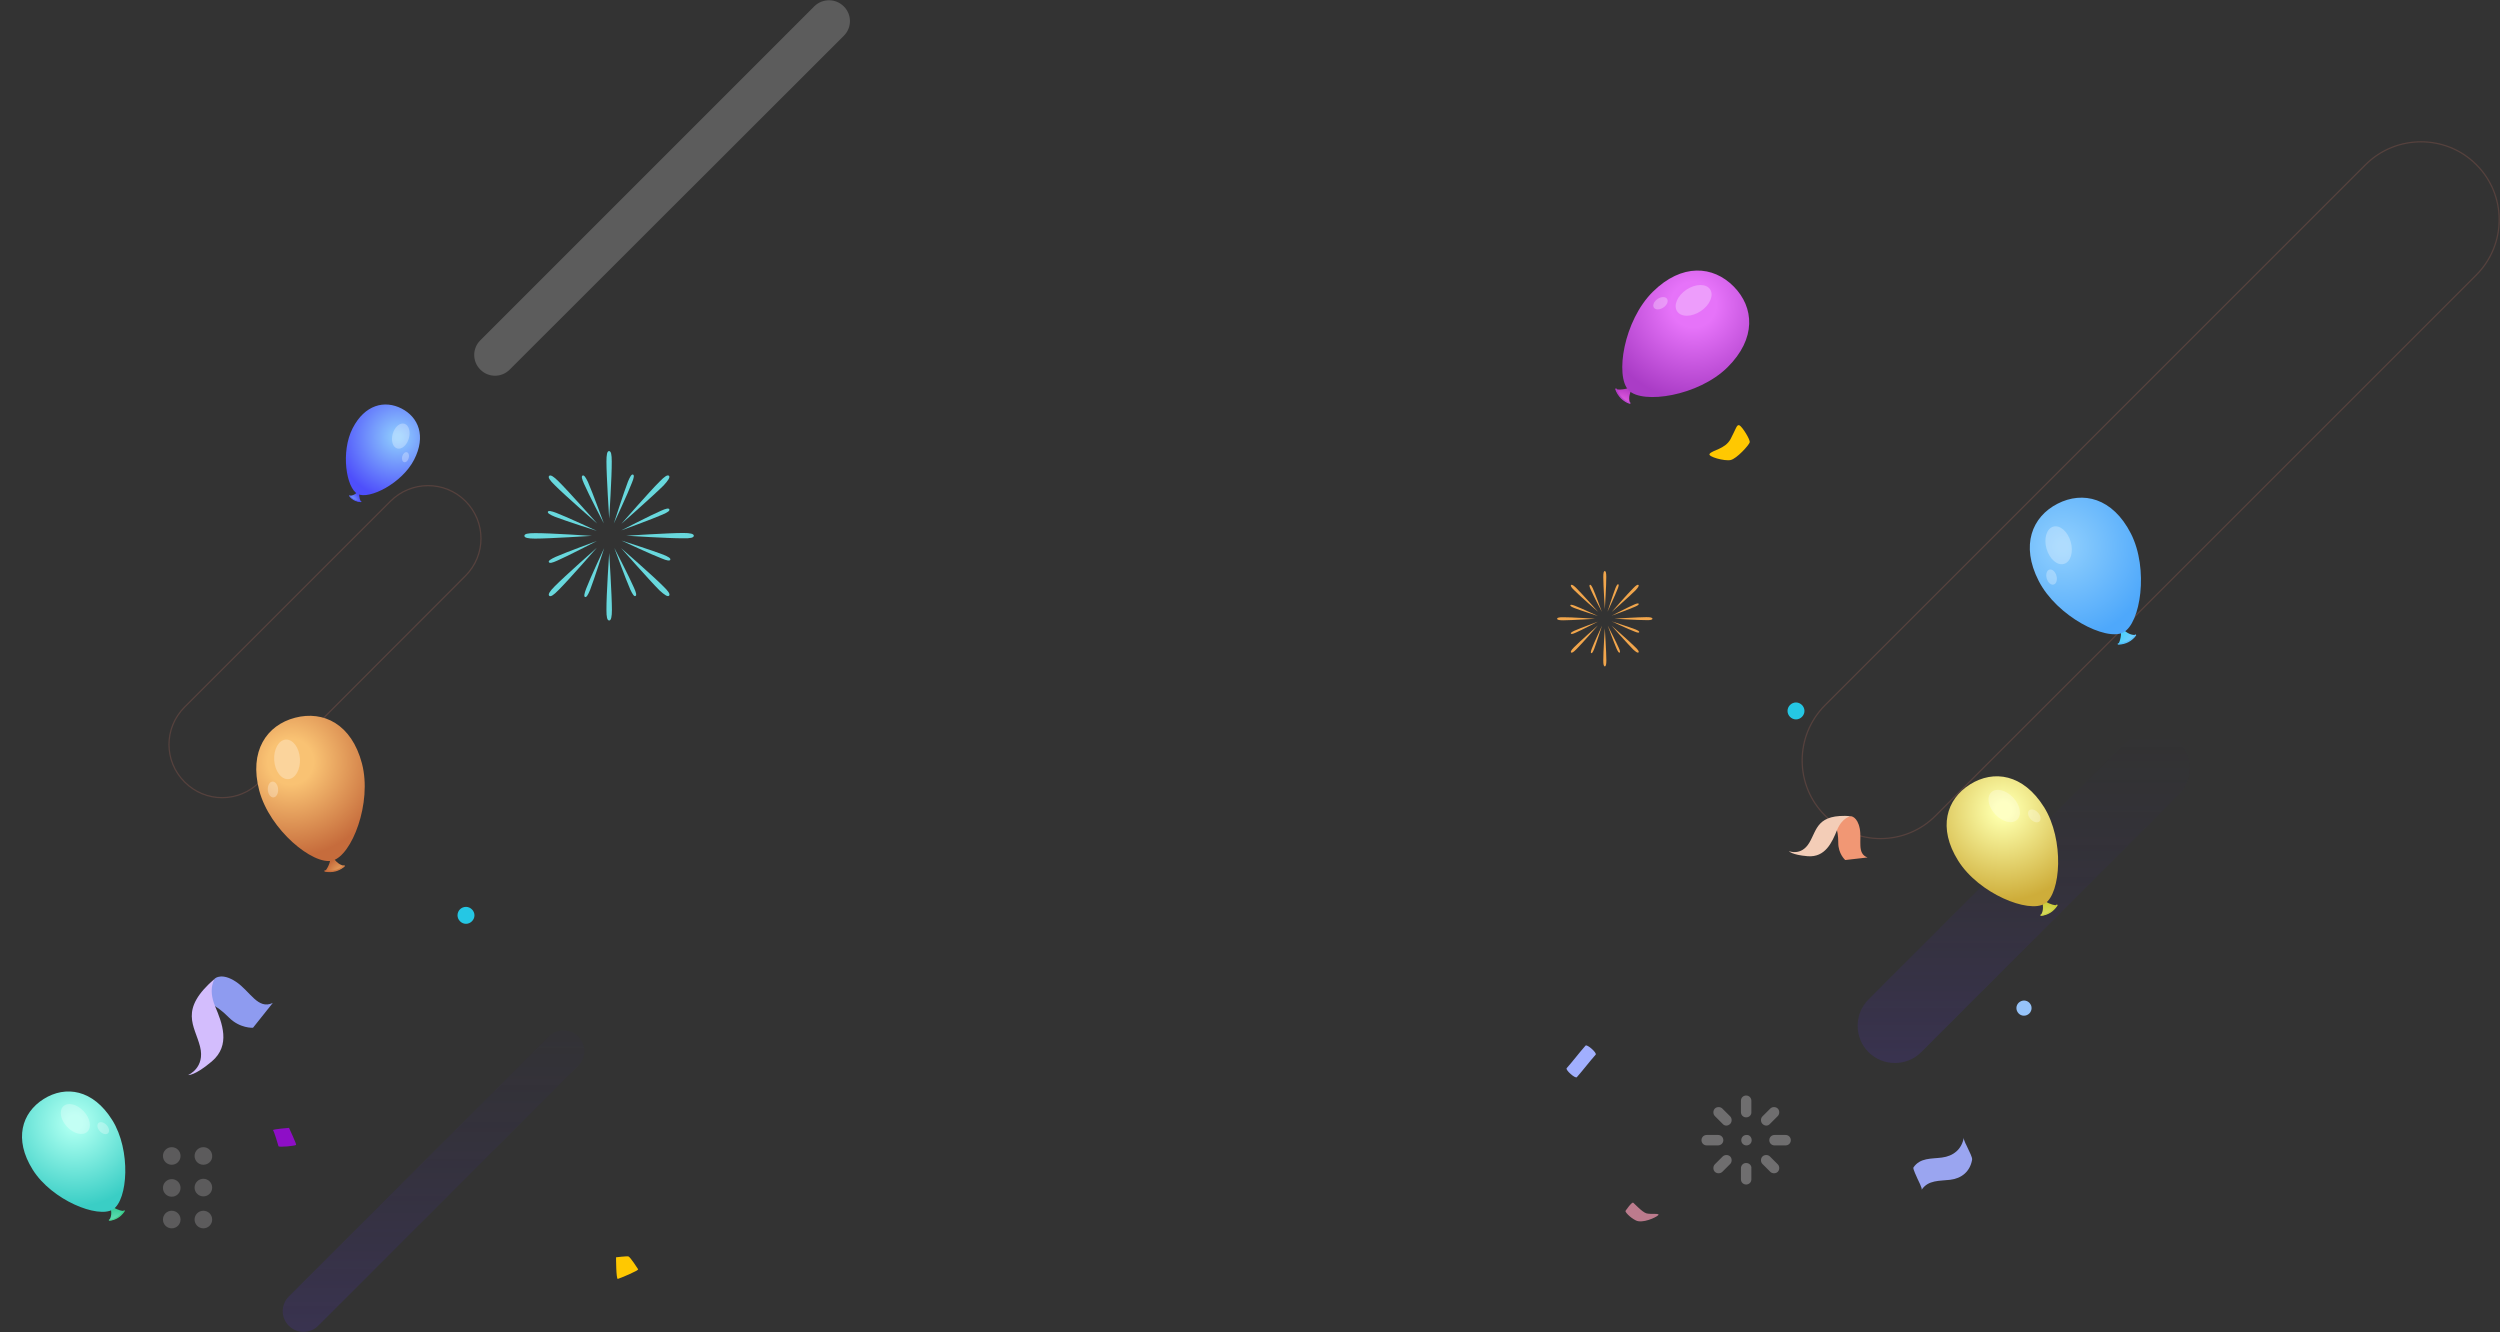 <svg width="2361" height="1258" viewBox="0 0 2361 1258" fill="none" xmlns="http://www.w3.org/2000/svg">
<rect x="0" y="0" width="2361" height="1258" fill="#333333" stroke="none"/>
<g opacity="0.2">
<path d="M192.066 1100C187.448 1100 183.753 1096.31 183.753 1091.69C183.753 1087.07 187.448 1083.38 192.066 1083.38C196.684 1083.38 200.379 1087.07 200.379 1091.69C200.687 1096.31 196.684 1100 192.066 1100Z" fill="#FDF9FD"/>
<path d="M192.066 1129.87C196.657 1129.87 200.379 1126.15 200.379 1121.56C200.379 1116.97 196.657 1113.24 192.066 1113.24C187.475 1113.24 183.753 1116.97 183.753 1121.56C183.753 1126.15 187.475 1129.87 192.066 1129.87Z" fill="#FDF9FD"/>
<path d="M192.066 1160.04C196.657 1160.04 200.379 1156.32 200.379 1151.73C200.379 1147.14 196.657 1143.42 192.066 1143.42C187.475 1143.42 183.753 1147.14 183.753 1151.73C183.753 1156.32 187.475 1160.04 192.066 1160.04Z" fill="#FDF9FD"/>
<path d="M162.201 1100C157.583 1100 153.888 1096.31 153.888 1091.69C153.888 1087.07 157.583 1083.38 162.201 1083.38C166.82 1083.38 170.514 1087.07 170.514 1091.69C170.514 1096.31 166.82 1100 162.201 1100Z" fill="#FDF9FD"/>
<path d="M162.201 1130.18C157.583 1130.18 153.888 1126.48 153.888 1121.86C153.888 1117.25 157.583 1113.55 162.201 1113.55C166.82 1113.55 170.514 1117.25 170.514 1121.86C170.514 1126.48 166.82 1130.18 162.201 1130.18Z" fill="#FDF9FD"/>
<path d="M162.201 1160.04C157.583 1160.04 153.888 1156.35 153.888 1151.73C153.888 1147.11 157.583 1143.42 162.201 1143.42C166.82 1143.42 170.514 1147.11 170.514 1151.73C170.514 1156.35 166.82 1160.04 162.201 1160.04Z" fill="#FDF9FD"/>
</g>
<path d="M1704.14 671.409C1704.14 675.719 1700.44 679.414 1696.13 679.414C1691.82 679.414 1688.13 675.719 1688.13 671.409C1688.13 667.099 1691.82 663.404 1696.13 663.404C1700.44 663.404 1704.14 667.099 1704.14 671.409Z" fill="#25C7E4"/>
<path d="M432.073 864.449C432.073 868.76 435.768 872.455 440.078 872.455C444.389 872.455 448.084 868.76 448.084 864.449C448.084 860.139 444.389 856.444 440.078 856.444C435.768 856.444 432.073 859.831 432.073 864.449Z" fill="#25C7E4"/>
<path d="M1915.31 958.067C1911.93 960.222 1907.61 959.299 1905.46 955.912C1903.3 952.525 1904.23 948.215 1907.61 946.06C1911 943.904 1915.31 944.828 1917.47 948.215C1919.62 951.294 1918.7 955.912 1915.31 958.067Z" fill="#96C3F9"/>
<g opacity="0.3">
<path d="M1649.06 1055.24C1646.29 1055.24 1644.14 1053.08 1644.14 1050.31V1039.54C1644.14 1036.76 1646.29 1034.61 1649.06 1034.61C1651.84 1034.61 1653.99 1036.76 1653.99 1039.54V1050C1654.3 1052.78 1652.14 1055.24 1649.06 1055.24Z" fill="#FDF9FD"/>
<path d="M1649.06 1098.34C1646.29 1098.34 1644.14 1100.5 1644.14 1103.27V1113.74C1644.14 1116.51 1646.29 1118.66 1649.06 1118.66C1651.84 1118.66 1653.99 1116.51 1653.99 1113.74V1103.27C1654.3 1100.81 1652.14 1098.34 1649.06 1098.34Z" fill="#FDF9FD"/>
<path d="M1670.92 1076.79C1670.92 1074.02 1673.08 1071.86 1675.85 1071.86H1686.32C1689.09 1071.86 1691.24 1074.02 1691.24 1076.79C1691.24 1079.56 1689.09 1081.72 1686.32 1081.72H1675.85C1673.08 1081.72 1670.92 1079.56 1670.92 1076.79Z" fill="#FDF9FD"/>
<path d="M1627.51 1076.79C1627.51 1074.02 1625.36 1071.86 1622.59 1071.86H1611.81C1609.04 1071.86 1606.88 1074.02 1606.88 1076.79C1606.88 1079.56 1609.04 1081.72 1611.81 1081.72H1622.28C1625.36 1081.72 1627.51 1079.56 1627.51 1076.79Z" fill="#FDF9FD"/>
<path d="M1664.46 1061.4C1662.61 1059.55 1662.61 1056.16 1664.46 1054.31L1671.85 1046.93C1673.7 1045.08 1677.08 1045.08 1678.93 1046.93C1680.78 1048.77 1680.78 1052.16 1678.93 1054.01L1671.54 1061.4C1669.69 1063.55 1666.61 1063.55 1664.46 1061.4Z" fill="#FDF9FD"/>
<path d="M1633.98 1092.19C1632.13 1090.34 1628.74 1090.34 1626.9 1092.19L1619.51 1099.57C1617.66 1101.42 1617.66 1104.81 1619.51 1106.66C1621.35 1108.5 1624.74 1108.5 1626.59 1106.66L1633.98 1099.27C1635.82 1097.42 1635.82 1094.03 1633.98 1092.19Z" fill="#FDF9FD"/>
<path d="M1664.46 1092.19C1666.31 1090.34 1669.69 1090.34 1671.54 1092.19L1678.93 1099.57C1680.78 1101.42 1680.78 1104.81 1678.93 1106.66C1677.08 1108.5 1673.7 1108.5 1671.85 1106.66L1664.46 1099.27C1662.61 1097.42 1662.61 1094.03 1664.46 1092.19Z" fill="#FDF9FD"/>
<path d="M1633.98 1061.4C1635.82 1059.55 1635.82 1056.16 1633.98 1054.31L1626.59 1046.93C1624.74 1045.08 1621.35 1045.08 1619.51 1046.93C1617.66 1048.77 1617.66 1052.16 1619.51 1054.01L1626.9 1061.4C1628.74 1063.55 1631.82 1063.55 1633.98 1061.4Z" fill="#FDF9FD"/>
<path d="M1654.3 1076.79C1654.3 1079.56 1652.14 1081.72 1649.37 1081.72C1646.6 1081.72 1644.45 1079.56 1644.45 1076.79C1644.45 1074.02 1646.6 1071.86 1649.37 1071.86C1652.14 1071.56 1654.3 1074.02 1654.3 1076.79Z" fill="#FDF9FD"/>
</g>
<g opacity="0.2">
<path d="M2234.15 155.405L1723.67 665.886C1694.73 694.828 1694.73 741.627 1723.67 770.261C1752.61 799.203 1799.41 799.203 1828.05 770.261L2338.53 259.78C2367.47 230.838 2367.47 184.039 2338.53 155.405C2309.89 126.771 2263.09 126.771 2234.15 155.405Z" stroke="#E17A66" stroke-width="1.16" stroke-miterlimit="10"/>
<path d="M368.648 473.455L174.37 667.734C154.665 687.438 154.665 718.843 174.37 738.548C194.074 758.253 225.479 758.253 245.184 738.548L439.463 543.962C459.168 524.257 459.168 492.852 439.463 473.147C420.066 453.75 388.353 453.75 368.648 473.455Z" stroke="#E17A66" stroke-width="1.16" stroke-miterlimit="10"/>
<path d="M518.36 978.773L272.773 1224.36C265.076 1232.06 265.076 1244.37 272.773 1252.07C280.47 1259.77 292.786 1259.77 300.483 1252.07L546.07 1006.48C553.767 998.786 553.767 986.47 546.07 978.773C538.373 971.076 526.057 971.076 518.36 978.773Z" fill="url(#paint0_linear_620_3671)"/>
<path d="M769.212 5.771L453.625 321.358C445.928 329.055 445.928 341.371 453.625 349.068C461.323 356.765 473.638 356.765 481.336 349.068L796.922 33.789C804.62 26.092 804.62 13.776 796.922 6.079C789.225 -1.619 776.91 -1.619 769.212 5.771Z" fill="white"/>
<path d="M2008.06 700.396L1764.63 943.826C1750.94 957.511 1750.94 979.947 1764.63 993.633C1778.31 1007.32 1800.75 1007.32 1814.44 993.633L2057.86 750.204C2071.55 736.518 2071.55 714.082 2057.86 700.396C2044.18 686.71 2021.74 686.71 2008.06 700.396Z" fill="url(#paint1_linear_620_3671)"/>
</g>
<path d="M1814.83 1123.6C1821.03 1114.2 1831.83 1115.4 1841.73 1114.2C1852.63 1112.9 1860.43 1106.4 1862.43 1095.4C1862.93 1092.9 1859.53 1087.2 1858.63 1084.9C1857.73 1082.5 1854.23 1076.9 1854.63 1074.4C1852.63 1085.4 1844.83 1091.8 1833.93 1093.2C1824.03 1094.5 1813.33 1093.2 1807.03 1102.6C1806.33 1103.7 1810.33 1111.8 1810.83 1113.1C1811.43 1114.5 1815.63 1122.5 1814.83 1123.6Z" fill="#9AA5F0"/>
<path d="M1742.64 812.211C1742.64 812.211 1735.98 806.425 1736.05 795.786C1736.11 783.406 1732.81 776.064 1728.77 774.136L1748.12 770.838C1748.12 770.838 1754.15 771.274 1756.33 782.41C1758.51 793.547 1753.34 806.114 1763.73 809.785L1742.64 812.211Z" fill="#F19774"/>
<path d="M1689.45 803.812C1689.45 803.812 1701.02 808.665 1708.61 796.035C1716.2 783.406 1715.7 768.35 1748.18 770.776C1748.18 770.776 1739.97 771.523 1734.86 784.028C1730.26 795.289 1723.91 809.971 1707.12 808.603C1692.06 807.358 1689.45 803.812 1689.45 803.812Z" fill="#F3CDB7"/>
<path d="M238.94 970.611C238.94 970.611 226.604 971.452 216.043 960.797C203.8 948.368 193.146 944.442 187.258 946.405L203.239 923.882C203.239 923.882 209.688 918.368 222.959 927.246C236.23 936.125 243.613 953.882 257.632 947.153L238.94 970.611Z" fill="#8E9BF0"/>
<path d="M177.632 1015.28C177.632 1015.28 193.987 1008.55 188.94 988.461C183.894 968.368 168.379 953.788 203.239 923.882C203.239 923.882 195.856 932.76 203.146 950.33C209.781 966.125 218.099 987.059 200.062 1002.39C183.707 1016.22 177.632 1015.28 177.632 1015.28Z" fill="#D3BDFD"/>
<path d="M575.156 426C573.333 426 572.725 429.495 572.725 436.028C572.725 449.4 575.308 489.818 575.308 489.818C575.308 489.818 577.891 449.4 577.739 435.877C577.739 429.343 577.132 426 575.156 426Z" fill="#68D8DD"/>
<path d="M575.308 586C577.131 586 577.891 582.505 577.891 575.972C577.891 562.6 575.308 522.182 575.308 522.182C575.308 522.182 572.573 562.6 572.725 576.123C572.725 582.505 573.333 586 575.308 586Z" fill="#68D8DD"/>
<path d="M655.232 505.924C655.232 504.101 651.737 503.341 645.204 503.341C631.832 503.341 591.415 505.924 591.415 505.924C591.415 505.924 631.832 508.507 645.356 508.355C651.737 508.507 655.232 507.899 655.232 505.924Z" fill="#68D8DD"/>
<path d="M495.232 506.076C495.232 507.899 498.727 508.659 505.26 508.659C518.784 508.659 559.05 506.076 559.05 506.076C559.05 506.076 518.48 503.341 505.108 503.493C498.575 503.493 495.232 504.101 495.232 506.076Z" fill="#68D8DD"/>
<path d="M631.832 449.4C630.465 448.032 627.578 450.008 623.019 454.718C613.447 464.139 586.856 494.68 586.856 494.68C586.856 494.68 617.245 467.937 626.818 458.365C631.072 453.654 633.048 450.767 631.832 449.4Z" fill="#68D8DD"/>
<path d="M518.632 562.6C519.999 563.968 522.886 561.992 527.445 557.282C537.017 547.861 563.608 517.32 563.608 517.32C563.608 517.32 533.219 544.215 523.798 553.787C519.24 558.346 517.416 561.233 518.632 562.6Z" fill="#68D8DD"/>
<path d="M631.832 562.6C633.2 561.233 631.225 558.346 626.514 553.787C617.094 544.215 586.552 517.624 586.552 517.624C586.552 517.624 613.295 548.013 622.868 557.586C627.578 561.84 630.465 563.816 631.832 562.6Z" fill="#68D8DD"/>
<path d="M518.631 449.4C517.264 450.767 519.239 453.654 523.95 458.213C533.37 467.785 563.912 494.376 563.912 494.376C563.912 494.376 537.017 463.987 527.444 454.566C522.886 450.008 519.999 448.184 518.631 449.4Z" fill="#68D8DD"/>
<path d="M597.796 448.184C596.429 447.728 595.061 450.008 593.086 454.718C589.287 464.443 579.714 494.376 579.714 494.376C579.714 494.376 593.086 465.81 596.732 456.085C598.708 451.375 599.164 448.64 597.796 448.184Z" fill="#68D8DD"/>
<path d="M552.516 563.816C553.883 564.272 555.251 561.992 557.226 557.282C561.025 547.557 570.597 517.624 570.597 517.624C570.597 517.624 557.226 546.19 553.579 555.915C551.756 560.625 551.3 563.36 552.516 563.816Z" fill="#68D8DD"/>
<path d="M633.048 528.564C633.504 527.197 631.224 525.829 626.514 523.854C616.789 520.055 586.856 510.482 586.856 510.482C586.856 510.482 615.422 523.854 625.147 527.5C629.857 529.476 632.592 529.932 633.048 528.564Z" fill="#68D8DD"/>
<path d="M517.416 483.284C516.96 484.651 519.239 486.019 523.95 487.994C533.674 491.793 563.608 501.366 563.608 501.366C563.608 501.366 535.042 487.994 525.317 484.348C520.607 482.524 517.872 482.068 517.416 483.284Z" fill="#68D8DD"/>
<path d="M632.136 481.005C631.528 479.637 628.945 480.245 624.235 482.372C614.662 486.475 586.704 500.91 586.704 500.91C586.704 500.91 616.334 490.122 625.906 485.867C630.465 483.892 632.744 482.372 632.136 481.005Z" fill="#68D8DD"/>
<path d="M518.328 530.843C518.935 532.211 521.519 531.603 526.229 529.476C535.802 525.373 563.608 510.938 563.608 510.938C563.608 510.938 534.13 521.726 524.557 525.981C519.999 528.108 517.72 529.628 518.328 530.843Z" fill="#68D8DD"/>
<path d="M600.075 562.904C601.443 562.296 600.835 559.713 598.708 555.003C594.605 545.43 580.17 517.472 580.17 517.472C580.17 517.472 590.959 547.102 595.213 556.674C597.34 561.233 598.86 563.512 600.075 562.904Z" fill="#68D8DD"/>
<path d="M550.237 449.096C548.869 449.704 549.477 452.287 551.604 456.997C555.707 466.57 570.294 494.376 570.294 494.376C570.294 494.376 559.505 464.746 555.251 455.174C553.124 450.767 551.604 448.488 550.237 449.096Z" fill="#68D8DD"/>
<path d="M1515.51 539.324C1514.49 539.324 1514.15 541.29 1514.15 544.965C1514.15 552.572 1515.6 575.221 1515.6 575.221C1515.6 575.221 1517.05 552.486 1516.97 544.879C1516.97 541.204 1516.62 539.324 1515.51 539.324Z" fill="#F2A64C"/>
<path d="M1515.6 629.324C1516.62 629.324 1517.05 627.358 1517.05 623.683C1517.05 616.161 1515.6 593.426 1515.6 593.426C1515.6 593.426 1514.06 616.161 1514.15 623.768C1514.15 627.358 1514.49 629.324 1515.6 629.324Z" fill="#F2A64C"/>
<path d="M1560.56 584.281C1560.56 583.255 1558.59 582.828 1554.91 582.828C1547.39 582.828 1524.66 584.281 1524.66 584.281C1524.66 584.281 1547.39 585.734 1555 585.649C1558.59 585.734 1560.56 585.392 1560.56 584.281Z" fill="#F2A64C"/>
<path d="M1470.56 584.367C1470.56 585.392 1472.52 585.82 1476.2 585.82C1483.72 585.82 1506.45 584.367 1506.45 584.367C1506.45 584.367 1483.63 582.828 1476.11 582.914C1472.44 582.914 1470.56 583.255 1470.56 584.367Z" fill="#F2A64C"/>
<path d="M1547.39 552.486C1546.62 551.717 1545 552.828 1542.44 555.478C1537.05 560.777 1522.09 577.956 1522.09 577.956C1522.09 577.956 1539.19 562.914 1544.57 557.529C1546.97 554.879 1548.08 553.255 1547.39 552.486Z" fill="#F2A64C"/>
<path d="M1483.72 616.161C1484.49 616.931 1486.11 615.82 1488.68 613.17C1494.06 607.871 1509.02 590.691 1509.02 590.691C1509.02 590.691 1491.92 605.82 1486.62 611.204C1484.06 613.768 1483.03 615.392 1483.72 616.161Z" fill="#F2A64C"/>
<path d="M1547.39 616.161C1548.16 615.392 1547.05 613.768 1544.4 611.204C1539.1 605.82 1521.92 590.862 1521.92 590.862C1521.92 590.862 1536.97 607.956 1542.35 613.341C1545 615.734 1546.62 616.845 1547.39 616.161Z" fill="#F2A64C"/>
<path d="M1483.72 552.486C1482.95 553.255 1484.06 554.879 1486.71 557.443C1492.01 562.828 1509.19 577.785 1509.19 577.785C1509.19 577.785 1494.06 560.691 1488.68 555.392C1486.11 552.828 1484.49 551.802 1483.72 552.486Z" fill="#F2A64C"/>
<path d="M1528.25 551.802C1527.48 551.546 1526.71 552.828 1525.6 555.478C1523.46 560.948 1518.08 577.785 1518.08 577.785C1518.08 577.785 1525.6 561.717 1527.65 556.247C1528.76 553.597 1529.02 552.059 1528.25 551.802Z" fill="#F2A64C"/>
<path d="M1502.78 616.845C1503.55 617.102 1504.32 615.82 1505.43 613.17C1507.56 607.7 1512.95 590.862 1512.95 590.862C1512.95 590.862 1505.43 606.931 1503.38 612.401C1502.35 615.05 1502.09 616.589 1502.78 616.845Z" fill="#F2A64C"/>
<path d="M1548.08 597.016C1548.33 596.247 1547.05 595.478 1544.4 594.367C1538.93 592.23 1522.09 586.845 1522.09 586.845C1522.09 586.845 1538.16 594.367 1543.63 596.418C1546.28 597.529 1547.82 597.785 1548.08 597.016Z" fill="#F2A64C"/>
<path d="M1483.03 571.546C1482.78 572.315 1484.06 573.085 1486.71 574.196C1492.18 576.332 1509.02 581.717 1509.02 581.717C1509.02 581.717 1492.95 574.196 1487.48 572.144C1484.83 571.119 1483.29 570.862 1483.03 571.546Z" fill="#F2A64C"/>
<path d="M1547.56 570.264C1547.22 569.495 1545.77 569.837 1543.12 571.033C1537.74 573.341 1522.01 581.461 1522.01 581.461C1522.01 581.461 1538.68 575.392 1544.06 572.999C1546.62 571.888 1547.91 571.033 1547.56 570.264Z" fill="#F2A64C"/>
<path d="M1483.55 598.298C1483.89 599.067 1485.34 598.726 1487.99 597.529C1493.38 595.221 1509.02 587.102 1509.02 587.102C1509.02 587.102 1492.44 593.17 1487.05 595.563C1484.49 596.76 1483.21 597.614 1483.55 598.298Z" fill="#F2A64C"/>
<path d="M1529.53 616.332C1530.3 615.991 1529.96 614.538 1528.76 611.888C1526.45 606.503 1518.33 590.777 1518.33 590.777C1518.33 590.777 1524.4 607.444 1526.8 612.828C1527.99 615.392 1528.85 616.674 1529.53 616.332Z" fill="#F2A64C"/>
<path d="M1501.5 552.315C1500.73 552.657 1501.07 554.11 1502.27 556.76C1504.57 562.144 1512.78 577.785 1512.78 577.785C1512.78 577.785 1506.71 561.119 1504.32 555.734C1503.12 553.255 1502.27 551.973 1501.5 552.315Z" fill="#F2A64C"/>
<path d="M1614.49 428.675C1617.29 424.93 1629.28 424.186 1634.41 414.542C1639.54 404.898 1640.18 400.41 1642.78 401.692C1645.34 402.975 1653.07 415.184 1652.43 417.748C1651.78 420.313 1640.21 433.163 1634.44 434.446C1628.66 435.728 1612.59 431.24 1614.52 428.675H1614.49Z" fill="#FFC801"/>
<path d="M272.951 1065.17C272.951 1065.17 280.009 1080.25 279.676 1081.2C279.342 1082.14 263.301 1083.76 262.993 1082.48C262.686 1081.2 258.836 1068.37 257.861 1067.4C256.885 1066.42 272.951 1065.14 272.951 1065.14V1065.17Z" fill="#8E0EC7"/>
<path d="M581.795 1187.4C581.795 1187.4 581.795 1208.22 583.463 1207.81C585.131 1207.4 603.456 1199.89 602.635 1198.66C601.813 1197.4 595.141 1186.99 593.472 1186.58C591.804 1186.17 581.795 1187.4 581.795 1187.4Z" fill="#FFC801"/>
<path d="M1535.16 1143.52C1535.16 1143.52 1541.08 1134.78 1542.44 1135.85C1543.8 1136.93 1550.86 1144.65 1554.79 1145.86C1558.72 1147.09 1568.24 1145.45 1565.95 1147.7C1563.67 1149.96 1550.96 1155.65 1544.93 1152.6C1538.9 1149.55 1534.39 1144.27 1535.16 1143.5V1143.52Z" fill="#BC7B8D"/>
<path d="M1497.36 987.489C1491.25 994.414 1485.71 1001.85 1479.57 1008.78C1478.14 1010.42 1487.73 1018.93 1489.17 1017.29C1495.28 1010.37 1500.82 1002.93 1506.96 996.004C1508.39 994.363 1498.8 985.847 1497.36 987.489Z" fill="#A1AFFE"/>
<path d="M116.603 1143.65C118.15 1146.13 104.934 1154.43 103.375 1151.95C105.917 1147.85 105.206 1142.99 103.826 1137.98C107.813 1141.12 112.035 1143.18 116.591 1143.66L116.603 1143.65Z" fill="url(#paint2_radial_620_3671)"/>
<path d="M111.542 1150.18C113.882 1148.71 115.9 1146.67 117.761 1143.96C117.962 1143.67 117.884 1143.26 117.594 1143.06C117.305 1142.86 116.892 1142.93 116.692 1143.22C113.214 1148.31 109.08 1150.9 103.286 1151.64C102.93 1151.69 102.673 1152.01 102.718 1152.36C102.762 1152.72 103.085 1152.98 103.442 1152.93C106.539 1152.53 109.191 1151.64 111.542 1150.18Z" fill="url(#paint3_radial_620_3671)"/>
<path d="M105.906 1057.61C123.966 1086.41 120.695 1133.36 106.654 1142.17C92.614 1150.98 48.948 1133.46 30.899 1104.66C12.84 1075.86 20.559 1050.86 41.274 1037.87C61.99 1024.88 87.835 1028.82 105.895 1057.62L105.906 1057.61Z" fill="url(#paint4_radial_620_3671)"/>
<g style="mix-blend-mode:screen" opacity="0.29">
<path d="M79.004 1049.43C85.24 1056.09 86.775 1064.78 82.428 1068.84C78.093 1072.91 69.526 1070.78 63.301 1064.13C57.065 1057.47 55.531 1048.78 59.877 1044.73C64.212 1040.66 72.779 1042.78 79.015 1049.44L79.004 1049.43Z" fill="white"/>
</g>
<g style="mix-blend-mode:screen" opacity="0.29">
<path d="M100.635 1062.48C103.129 1065.15 103.752 1068.63 102.013 1070.26C100.275 1071.88 96.844 1071.04 94.349 1068.37C91.855 1065.69 91.232 1062.22 92.971 1060.59C94.709 1058.96 98.14 1059.81 100.635 1062.48Z" fill="white"/>
</g>
<path d="M307.54 822.077C308.383 825.288 325.5 820.801 324.657 817.59C319.289 816.508 315.836 812.147 312.759 807.125C312.258 812.841 310.685 817.932 307.54 822.077Z" fill="url(#paint5_radial_620_3671)"/>
<path d="M316.873 822.965C313.842 823.762 310.583 823.842 306.925 823.284C306.526 823.227 306.252 822.84 306.309 822.441C306.366 822.043 306.754 821.769 307.153 821.826C314.036 822.897 319.392 821.496 324.509 817.283C324.816 817.021 325.284 817.066 325.546 817.385C325.808 817.704 325.762 818.159 325.443 818.421C322.708 820.676 319.916 822.168 316.885 822.965H316.873Z" fill="url(#paint6_radial_620_3671)"/>
<path d="M244.805 746.498C254.583 783.746 295.871 817.488 314.036 812.728C332.19 807.968 351.609 758.329 341.842 721.081C332.076 683.832 305.432 670.805 278.64 677.82C251.848 684.846 235.038 709.249 244.805 746.498Z" fill="url(#paint7_radial_620_3671)"/>
<g style="mix-blend-mode:screen" opacity="0.29">
<path d="M272.302 735.819C279.016 735.387 283.921 726.678 283.258 716.366C282.594 706.055 276.613 698.045 269.898 698.477C263.184 698.908 258.279 707.617 258.943 717.929C259.607 728.241 265.588 736.25 272.302 735.819Z" fill="white"/>
</g>
<g style="mix-blend-mode:screen" opacity="0.29">
<path d="M252.919 745.917C253.181 750.051 255.586 753.25 258.275 753.08C260.965 752.909 262.936 749.413 262.663 745.291C262.401 741.157 259.996 737.957 257.307 738.128C254.617 738.299 252.657 741.783 252.919 745.917Z" fill="white"/>
</g>
<path d="M340.617 473.348C339.634 475.267 329.399 470.018 330.382 468.099C333.94 468.167 336.742 465.875 339.408 463.121C338.922 466.824 339.205 470.267 340.628 473.348H340.617Z" fill="url(#paint8_radial_620_3671)"/>
<path d="M334.573 472.603C336.381 473.529 338.437 474.048 340.843 474.195C341.103 474.206 341.34 474.014 341.351 473.743C341.363 473.484 341.171 473.258 340.9 473.235C336.381 472.942 333.172 471.305 330.518 467.919C330.36 467.715 330.055 467.67 329.851 467.84C329.648 467.998 329.603 468.302 329.772 468.517C331.195 470.334 332.754 471.678 334.573 472.603Z" fill="url(#paint9_radial_620_3671)"/>
<path d="M391.069 434.166C379.625 456.45 348.672 472.073 337.816 466.508C326.959 460.942 321.605 426.705 333.037 404.421C344.469 382.138 363.211 377.6 379.241 385.818C395.272 394.036 402.513 411.883 391.069 434.166Z" fill="url(#paint10_radial_620_3671)"/>
<g style="mix-blend-mode:screen" opacity="0.29">
<path d="M386.11 414.05C384.234 420.507 379.32 424.752 375.118 423.533C370.915 422.313 369.029 416.094 370.893 409.648C372.768 403.191 377.682 398.946 381.885 400.166C386.087 401.385 387.974 407.593 386.11 414.05Z" fill="white"/>
</g>
<g style="mix-blend-mode:screen" opacity="0.29">
<path d="M385.997 432.665C385.251 435.25 383.274 436.955 381.591 436.458C379.908 435.972 379.151 433.478 379.896 430.893C380.642 428.308 382.619 426.603 384.302 427.1C385.985 427.585 386.742 430.08 385.997 432.665Z" fill="white"/>
</g>
<path d="M1941.84 854.97C1943.51 857.652 1929.25 866.606 1927.56 863.936C1930.31 859.509 1929.54 854.265 1928.05 848.853C1932.35 852.243 1936.91 854.467 1941.83 854.982L1941.84 854.97Z" fill="url(#paint11_radial_620_3671)"/>
<path d="M1936.38 862.02C1938.91 860.432 1941.08 858.23 1943.09 855.306C1943.31 854.993 1943.23 854.548 1942.91 854.332C1942.6 854.116 1942.16 854.2 1941.94 854.513C1938.19 859.999 1933.72 862.803 1927.47 863.599C1927.08 863.648 1926.81 863.997 1926.85 864.382C1926.9 864.766 1927.25 865.043 1927.63 864.995C1930.98 864.56 1933.84 863.597 1936.38 862.02Z" fill="url(#paint12_radial_620_3671)"/>
<path d="M1930.3 762.081C1949.79 793.179 1946.26 843.866 1931.1 853.374C1915.94 862.882 1868.8 843.968 1849.32 812.882C1829.82 781.785 1838.15 754.791 1860.52 740.77C1882.88 726.749 1910.79 730.996 1930.28 762.093L1930.3 762.081Z" fill="url(#paint13_radial_620_3671)"/>
<g style="mix-blend-mode:screen" opacity="0.29">
<path d="M1901.25 753.252C1907.98 760.442 1909.64 769.823 1904.95 774.203C1900.27 778.595 1891.02 776.301 1884.3 769.123C1877.56 761.933 1875.91 752.551 1880.6 748.171C1885.28 743.779 1894.53 746.073 1901.26 753.264L1901.25 753.252Z" fill="white"/>
</g>
<g style="mix-blend-mode:screen" opacity="0.29">
<path d="M1924.6 767.34C1927.3 770.225 1927.97 773.978 1926.09 775.735C1924.22 777.492 1920.51 776.579 1917.82 773.693C1915.12 770.807 1914.45 767.055 1916.33 765.298C1918.21 763.541 1921.91 764.454 1924.6 767.34Z" fill="white"/>
</g>
<path d="M1526.81 367.699C1524.45 370.035 1536.89 382.616 1539.25 380.28C1537.51 375.09 1539.56 369.919 1542.37 364.743C1537.17 367.167 1531.97 368.351 1526.81 367.699Z" fill="url(#paint14_radial_620_3671)"/>
<path d="M1530.71 376.226C1528.5 374 1526.8 371.217 1525.46 367.77C1525.31 367.396 1525.5 366.965 1525.88 366.816C1526.25 366.666 1526.68 366.864 1526.83 367.238C1529.35 373.735 1533.24 377.673 1539.45 379.997C1539.83 380.133 1540.02 380.56 1539.87 380.947C1539.73 381.333 1539.31 381.522 1538.93 381.376C1535.61 380.135 1532.92 378.463 1530.71 376.236L1530.71 376.226Z" fill="url(#paint15_radial_620_3671)"/>
<path d="M1560.89 275.579C1533.52 302.671 1524.95 355.298 1538.15 368.65C1551.35 381.992 1604.05 373.99 1631.42 346.908C1658.8 319.825 1656.76 290.237 1637.29 270.542C1617.81 250.852 1588.27 248.497 1560.89 275.579Z" fill="url(#paint16_radial_620_3671)"/>
<g style="mix-blend-mode:screen" opacity="0.29">
<path d="M1583.89 294.053C1587.62 299.652 1597.62 299.545 1606.22 293.815C1614.81 288.084 1618.76 278.899 1615.03 273.3C1611.3 267.701 1601.3 267.808 1592.7 273.539C1584.11 279.269 1580.16 288.454 1583.89 294.053Z" fill="white"/>
</g>
<g style="mix-blend-mode:screen" opacity="0.29">
<path d="M1565.45 282.316C1562.01 284.61 1560.44 288.292 1561.93 290.536C1563.42 292.78 1567.44 292.739 1570.87 290.441C1574.32 288.147 1575.89 284.465 1574.39 282.221C1572.9 279.977 1568.9 280.022 1565.45 282.316Z" fill="white"/>
</g>
<path d="M2001 607.596C2002.47 610.486 2017.82 602.579 2016.35 599.689C2011.01 599.791 2006.81 596.339 2002.81 592.19C2003.54 597.767 2003.11 602.954 2000.98 607.596H2001Z" fill="url(#paint17_radial_620_3671)"/>
<path d="M2010.06 606.473C2007.35 607.868 2004.27 608.65 2000.66 608.871C2000.27 608.888 1999.91 608.599 1999.89 608.191C1999.88 607.8 2000.17 607.46 2000.57 607.426C2007.35 606.984 2012.16 604.518 2016.15 599.417C2016.38 599.111 2016.84 599.043 2017.15 599.298C2017.45 599.536 2017.52 599.995 2017.26 600.318C2015.13 603.056 2012.79 605.079 2010.06 606.473Z" fill="url(#paint18_radial_620_3671)"/>
<path d="M1925.32 548.575C1942.48 582.141 1988.91 605.674 2005.2 597.291C2021.48 588.908 2029.52 537.335 2012.37 503.77C1995.22 470.204 1967.11 463.368 1943.06 475.747C1919.01 488.126 1908.15 515.009 1925.32 548.575Z" fill="url(#paint19_radial_620_3671)"/>
<g style="mix-blend-mode:screen" opacity="0.29">
<path d="M1932.76 518.274C1935.57 528 1942.94 534.394 1949.24 532.557C1955.55 530.721 1958.38 521.352 1955.58 511.643C1952.77 501.916 1945.4 495.523 1939.09 497.359C1932.79 499.196 1929.96 508.548 1932.76 518.274Z" fill="white"/>
</g>
<g style="mix-blend-mode:screen" opacity="0.29">
<path d="M1932.93 546.314C1934.04 550.207 1937.01 552.775 1939.54 552.027C1942.06 551.296 1943.2 547.538 1942.08 543.644C1940.96 539.75 1937.99 537.182 1935.47 537.931C1932.94 538.662 1931.81 542.42 1932.93 546.314Z" fill="white"/>
</g>
<defs>
<linearGradient id="paint0_linear_620_3671" x1="444.543" y1="1257.73" x2="444.543" y2="902.992" gradientUnits="userSpaceOnUse">
<stop stop-color="#5233C3"/>
<stop offset="0.897" stop-color="#2E1C6D" stop-opacity="0.103"/>
<stop offset="1" stop-color="#291A64" stop-opacity="0"/>
</linearGradient>
<linearGradient id="paint1_linear_620_3671" x1="1911.2" y1="1004.04" x2="1911.2" y2="690.084" gradientUnits="userSpaceOnUse">
<stop stop-color="#5233C3"/>
<stop offset="0.897" stop-color="#2E1C6D" stop-opacity="0.103"/>
<stop offset="1" stop-color="#291A64" stop-opacity="0"/>
</linearGradient>
<radialGradient id="paint2_radial_620_3671" cx="0" cy="0" r="1" gradientUnits="userSpaceOnUse" gradientTransform="translate(110.179 1158.36) rotate(147.901) scale(16.407 16.396)">
<stop offset="0.05" stop-color="#7BE5C5"/>
<stop offset="1" stop-color="#3ACE99"/>
</radialGradient>
<radialGradient id="paint3_radial_620_3671" cx="0" cy="0" r="1" gradientUnits="userSpaceOnUse" gradientTransform="translate(102.835 1142.31) rotate(147.901) scale(12.829 12.821)">
<stop offset="0.05" stop-color="#7BE5B8"/>
<stop offset="1" stop-color="#3ACE87"/>
</radialGradient>
<radialGradient id="paint4_radial_620_3671" cx="0" cy="0" r="1" gradientUnits="userSpaceOnUse" gradientTransform="translate(70.485 1060.35) rotate(147.901) scale(79.183 79.129)">
<stop offset="0.09" stop-color="#ABFFF0"/>
<stop offset="1" stop-color="#3ACEC5"/>
</radialGradient>
<radialGradient id="paint5_radial_620_3671" cx="0" cy="0" r="1" gradientUnits="userSpaceOnUse" gradientTransform="translate(324.666 828.162) rotate(-14.679) scale(18.586 18.574)">
<stop stop-color="#F9C273"/>
<stop offset="1" stop-color="#C66C3C"/>
</radialGradient>
<radialGradient id="paint6_radial_620_3671" cx="0" cy="0" r="1" gradientUnits="userSpaceOnUse" gradientTransform="translate(317.121 809.643) rotate(-14.679) scale(14.529 14.52)">
<stop stop-color="#F9C273"/>
<stop offset="1" stop-color="#C66C3C"/>
</radialGradient>
<radialGradient id="paint7_radial_620_3671" cx="0" cy="0" r="1" gradientUnits="userSpaceOnUse" gradientTransform="translate(274.534 719.345) rotate(-14.679) scale(89.706 89.647)">
<stop offset="0.24" stop-color="#F9C273"/>
<stop offset="1" stop-color="#C66C3C"/>
</radialGradient>
<radialGradient id="paint8_radial_620_3671" cx="0" cy="0" r="1" gradientUnits="userSpaceOnUse" gradientTransform="translate(328.86 474.799) rotate(-152.857) scale(12.086 12.081)">
<stop offset="0.05" stop-color="#8ECBFD"/>
<stop offset="1" stop-color="#4E4FFB"/>
</radialGradient>
<radialGradient id="paint9_radial_620_3671" cx="0" cy="0" r="1" gradientUnits="userSpaceOnUse" gradientTransform="translate(336.247 464.097) rotate(-152.857) scale(9.443 9.439)">
<stop offset="0.05" stop-color="#8ECBFD"/>
<stop offset="1" stop-color="#4E4FFB"/>
</radialGradient>
<radialGradient id="paint10_radial_620_3671" cx="0" cy="0" r="1" gradientUnits="userSpaceOnUse" gradientTransform="translate(375.987 412.736) rotate(-152.857) scale(58.317 58.291)">
<stop offset="0.05" stop-color="#8ECBFD"/>
<stop offset="1" stop-color="#4E4FFB"/>
</radialGradient>
<radialGradient id="paint11_radial_620_3671" cx="0" cy="0" r="1" gradientUnits="userSpaceOnUse" gradientTransform="translate(1934.91 870.856) rotate(147.901) scale(17.714 17.702)">
<stop offset="0.05" stop-color="#E3E57B"/>
<stop offset="1" stop-color="#CBCE3A"/>
</radialGradient>
<radialGradient id="paint12_radial_620_3671" cx="0" cy="0" r="1" gradientUnits="userSpaceOnUse" gradientTransform="translate(1926.98 853.529) rotate(147.901) scale(13.851 13.842)">
<stop offset="0.05" stop-color="#C9E57B"/>
<stop offset="1" stop-color="#CBCE3A"/>
</radialGradient>
<radialGradient id="paint13_radial_620_3671" cx="0" cy="0" r="1" gradientUnits="userSpaceOnUse" gradientTransform="translate(1892.05 765.035) rotate(147.901) scale(85.489 85.431)">
<stop offset="0.09" stop-color="#FDFFAB"/>
<stop offset="1" stop-color="#CEAD3A"/>
</radialGradient>
<radialGradient id="paint14_radial_620_3671" cx="0" cy="0" r="1" gradientUnits="userSpaceOnUse" gradientTransform="translate(1530.1 385.573) rotate(45.321) scale(18.586 18.574)">
<stop stop-color="#F973F4"/>
<stop offset="1" stop-color="#BB3CC6"/>
</radialGradient>
<radialGradient id="paint15_radial_620_3671" cx="0" cy="0" r="1" gradientUnits="userSpaceOnUse" gradientTransform="translate(1542.37 369.78) rotate(45.321) scale(14.529 14.52)">
<stop stop-color="#DE73F9"/>
<stop offset="1" stop-color="#B33CC6"/>
</radialGradient>
<radialGradient id="paint16_radial_620_3671" cx="0" cy="0" r="1" gradientUnits="userSpaceOnUse" gradientTransform="translate(1599.27 287.749) rotate(45.321) scale(89.706 89.647)">
<stop offset="0.24" stop-color="#E673F9"/>
<stop offset="1" stop-color="#AA3CC6"/>
</radialGradient>
<radialGradient id="paint17_radial_620_3671" cx="0" cy="0" r="1" gradientUnits="userSpaceOnUse" gradientTransform="translate(2018.63 609.781) rotate(-27.24) scale(18.145 18.181)">
<stop offset="0.05" stop-color="#8ECBFD"/>
<stop offset="1" stop-color="#4ED1FB"/>
</radialGradient>
<radialGradient id="paint18_radial_620_3671" cx="0" cy="0" r="1" gradientUnits="userSpaceOnUse" gradientTransform="translate(2007.55 593.661) rotate(-27.24) scale(14.177 14.205)">
<stop offset="0.05" stop-color="#8ECBFD"/>
<stop offset="1" stop-color="#4EBDFB"/>
</radialGradient>
<radialGradient id="paint19_radial_620_3671" cx="0" cy="0" r="1" gradientUnits="userSpaceOnUse" gradientTransform="translate(1947.94 516.295) rotate(-27.24) scale(87.552 87.728)">
<stop offset="0.05" stop-color="#8ECEFD"/>
<stop offset="1" stop-color="#4EA8FB"/>
</radialGradient>
</defs>
</svg>
